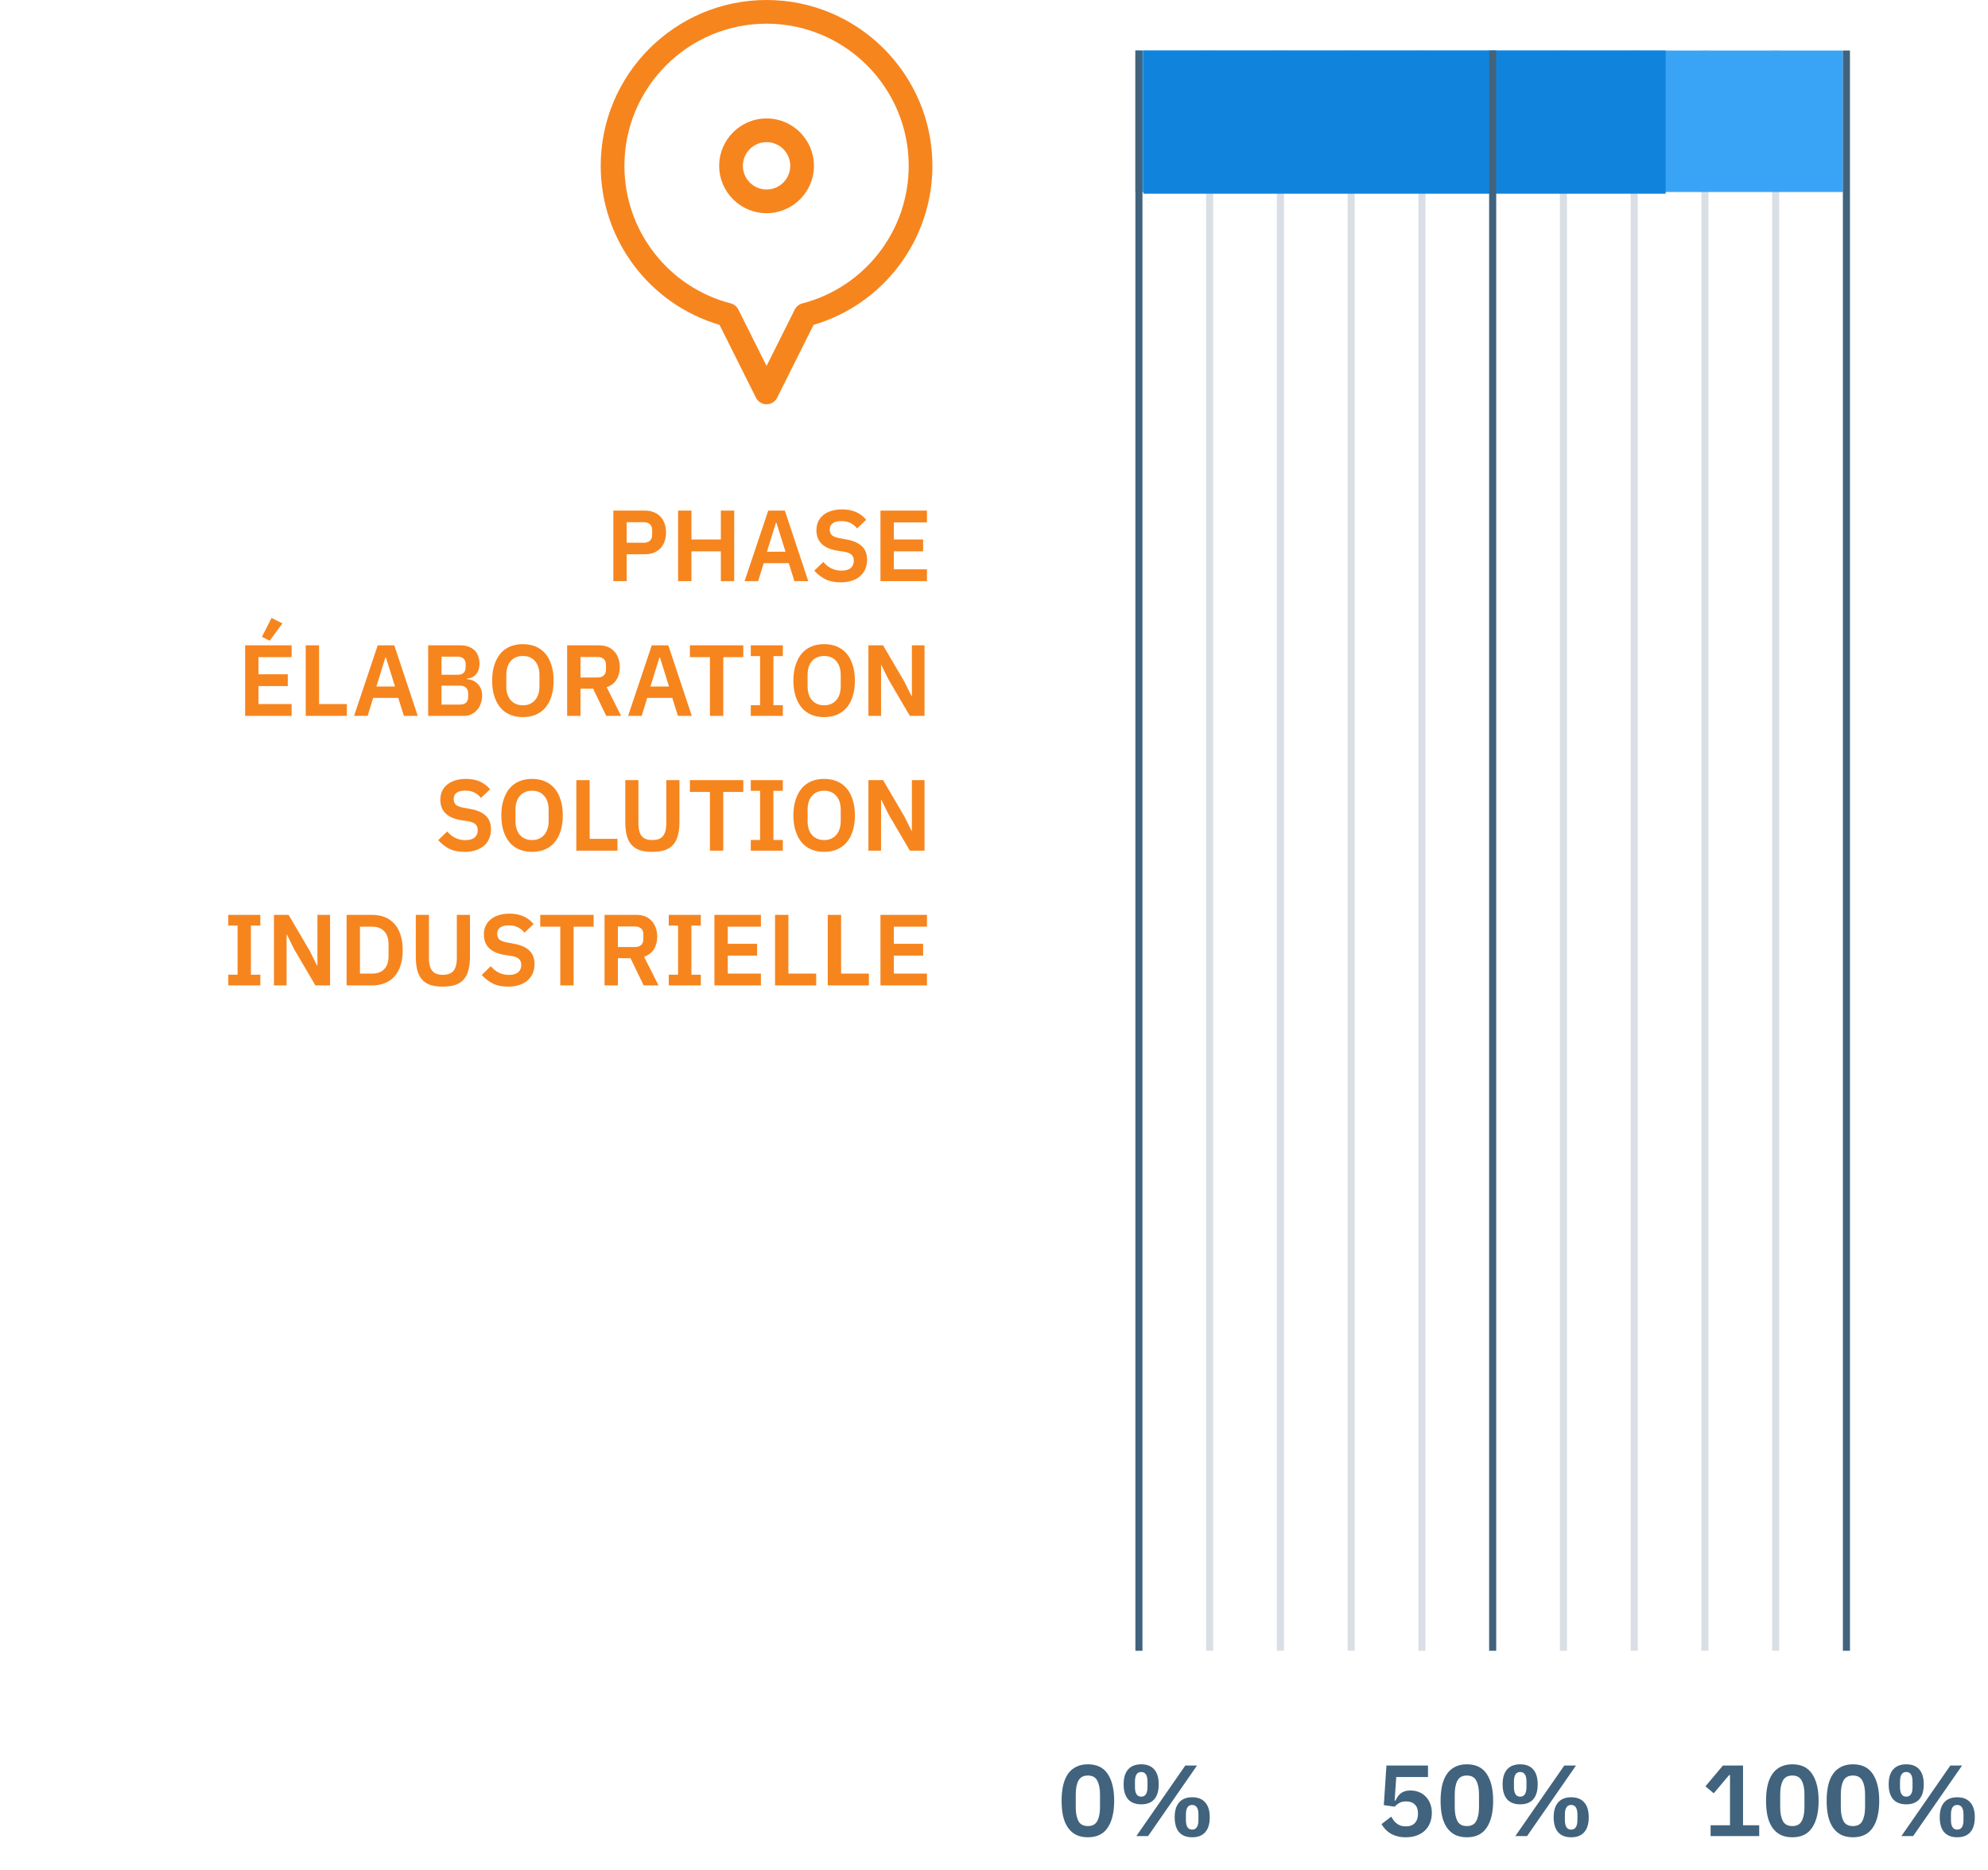 <svg width="236" height="222" viewBox="0 0 236 222" fill="none" xmlns="http://www.w3.org/2000/svg">
<path d="M129.145 218.144C128.609 218.144 128.145 218.048 127.753 217.856C127.361 217.656 127.037 217.372 126.781 217.004C126.525 216.636 126.333 216.184 126.205 215.648C126.085 215.112 126.025 214.5 126.025 213.812C126.025 213.132 126.085 212.524 126.205 211.988C126.333 211.444 126.525 210.988 126.781 210.62C127.037 210.252 127.361 209.972 127.753 209.78C128.145 209.58 128.609 209.48 129.145 209.48C130.209 209.48 130.993 209.86 131.497 210.62C132.009 211.38 132.265 212.444 132.265 213.812C132.265 215.18 132.009 216.244 131.497 217.004C130.993 217.764 130.209 218.144 129.145 218.144ZM129.145 216.812C129.681 216.812 130.053 216.612 130.261 216.212C130.477 215.804 130.585 215.256 130.585 214.568V213.056C130.585 212.368 130.477 211.824 130.261 211.424C130.053 211.016 129.681 210.812 129.145 210.812C128.609 210.812 128.233 211.016 128.017 211.424C127.809 211.824 127.705 212.368 127.705 213.056V214.568C127.705 215.256 127.809 215.804 128.017 216.212C128.233 216.612 128.609 216.812 129.145 216.812ZM134.901 218L140.709 209.624H142.101L136.293 218H134.901ZM135.477 214.232C134.797 214.232 134.277 214.032 133.917 213.632C133.565 213.224 133.389 212.632 133.389 211.856C133.389 211.08 133.565 210.492 133.917 210.092C134.277 209.684 134.797 209.48 135.477 209.48C136.157 209.48 136.673 209.684 137.025 210.092C137.377 210.492 137.553 211.08 137.553 211.856C137.553 212.632 137.377 213.224 137.025 213.632C136.673 214.032 136.157 214.232 135.477 214.232ZM135.477 213.32C135.973 213.32 136.221 212.94 136.221 212.18V211.532C136.221 210.772 135.973 210.392 135.477 210.392C134.981 210.392 134.733 210.772 134.733 211.532V212.18C134.733 212.94 134.981 213.32 135.477 213.32ZM141.525 218.144C140.853 218.144 140.337 217.944 139.977 217.544C139.625 217.136 139.449 216.544 139.449 215.768C139.449 214.992 139.625 214.404 139.977 214.004C140.337 213.596 140.853 213.392 141.525 213.392C142.205 213.392 142.721 213.596 143.073 214.004C143.433 214.404 143.613 214.992 143.613 215.768C143.613 216.544 143.433 217.136 143.073 217.544C142.721 217.944 142.205 218.144 141.525 218.144ZM141.525 217.232C142.021 217.232 142.269 216.852 142.269 216.092V215.444C142.269 214.684 142.021 214.304 141.525 214.304C141.029 214.304 140.781 214.684 140.781 215.444V216.092C140.781 216.852 141.029 217.232 141.525 217.232Z" fill="#41637D"/>
<path d="M169.52 210.992H165.752L165.56 213.8H165.644C165.732 213.624 165.828 213.46 165.932 213.308C166.036 213.156 166.156 213.028 166.292 212.924C166.428 212.82 166.584 212.74 166.76 212.684C166.944 212.62 167.164 212.588 167.42 212.588C167.78 212.588 168.116 212.648 168.428 212.768C168.74 212.888 169.008 213.064 169.232 213.296C169.464 213.52 169.644 213.796 169.772 214.124C169.908 214.452 169.976 214.824 169.976 215.24C169.976 215.664 169.908 216.052 169.772 216.404C169.636 216.756 169.436 217.064 169.172 217.328C168.908 217.584 168.584 217.784 168.2 217.928C167.816 218.072 167.376 218.144 166.88 218.144C166.496 218.144 166.152 218.1 165.848 218.012C165.544 217.932 165.276 217.82 165.044 217.676C164.812 217.532 164.612 217.368 164.444 217.184C164.276 216.992 164.128 216.792 164 216.584L165.152 215.696C165.248 215.856 165.348 216.008 165.452 216.152C165.556 216.288 165.676 216.408 165.812 216.512C165.956 216.616 166.112 216.7 166.28 216.764C166.456 216.82 166.66 216.848 166.892 216.848C167.364 216.848 167.72 216.716 167.96 216.452C168.208 216.188 168.332 215.828 168.332 215.372V215.276C168.332 214.844 168.208 214.504 167.96 214.256C167.712 214.008 167.368 213.884 166.928 213.884C166.584 213.884 166.304 213.952 166.088 214.088C165.872 214.216 165.7 214.356 165.572 214.508L164.276 214.328L164.588 209.624H169.52V210.992ZM174.136 218.144C173.6 218.144 173.136 218.048 172.744 217.856C172.352 217.656 172.028 217.372 171.772 217.004C171.516 216.636 171.324 216.184 171.196 215.648C171.076 215.112 171.016 214.5 171.016 213.812C171.016 213.132 171.076 212.524 171.196 211.988C171.324 211.444 171.516 210.988 171.772 210.62C172.028 210.252 172.352 209.972 172.744 209.78C173.136 209.58 173.6 209.48 174.136 209.48C175.2 209.48 175.984 209.86 176.488 210.62C177 211.38 177.256 212.444 177.256 213.812C177.256 215.18 177 216.244 176.488 217.004C175.984 217.764 175.2 218.144 174.136 218.144ZM174.136 216.812C174.672 216.812 175.044 216.612 175.252 216.212C175.468 215.804 175.576 215.256 175.576 214.568V213.056C175.576 212.368 175.468 211.824 175.252 211.424C175.044 211.016 174.672 210.812 174.136 210.812C173.6 210.812 173.224 211.016 173.008 211.424C172.8 211.824 172.696 212.368 172.696 213.056V214.568C172.696 215.256 172.8 215.804 173.008 216.212C173.224 216.612 173.6 216.812 174.136 216.812ZM179.891 218L185.699 209.624H187.091L181.283 218H179.891ZM180.467 214.232C179.787 214.232 179.267 214.032 178.907 213.632C178.555 213.224 178.379 212.632 178.379 211.856C178.379 211.08 178.555 210.492 178.907 210.092C179.267 209.684 179.787 209.48 180.467 209.48C181.147 209.48 181.663 209.684 182.015 210.092C182.367 210.492 182.543 211.08 182.543 211.856C182.543 212.632 182.367 213.224 182.015 213.632C181.663 214.032 181.147 214.232 180.467 214.232ZM180.467 213.32C180.963 213.32 181.211 212.94 181.211 212.18V211.532C181.211 210.772 180.963 210.392 180.467 210.392C179.971 210.392 179.723 210.772 179.723 211.532V212.18C179.723 212.94 179.971 213.32 180.467 213.32ZM186.515 218.144C185.843 218.144 185.327 217.944 184.967 217.544C184.615 217.136 184.439 216.544 184.439 215.768C184.439 214.992 184.615 214.404 184.967 214.004C185.327 213.596 185.843 213.392 186.515 213.392C187.195 213.392 187.711 213.596 188.063 214.004C188.423 214.404 188.603 214.992 188.603 215.768C188.603 216.544 188.423 217.136 188.063 217.544C187.711 217.944 187.195 218.144 186.515 218.144ZM186.515 217.232C187.011 217.232 187.259 216.852 187.259 216.092V215.444C187.259 214.684 187.011 214.304 186.515 214.304C186.019 214.304 185.771 214.684 185.771 215.444V216.092C185.771 216.852 186.019 217.232 186.515 217.232Z" fill="#41637D"/>
<path d="M203.068 218V216.716H205.372V210.764H205.264L203.44 212.924L202.456 212.096L204.532 209.624H206.92V216.716H208.84V218H203.068ZM212.771 218.144C212.235 218.144 211.771 218.048 211.379 217.856C210.987 217.656 210.663 217.372 210.407 217.004C210.151 216.636 209.959 216.184 209.831 215.648C209.711 215.112 209.651 214.5 209.651 213.812C209.651 213.132 209.711 212.524 209.831 211.988C209.959 211.444 210.151 210.988 210.407 210.62C210.663 210.252 210.987 209.972 211.379 209.78C211.771 209.58 212.235 209.48 212.771 209.48C213.835 209.48 214.619 209.86 215.123 210.62C215.635 211.38 215.891 212.444 215.891 213.812C215.891 215.18 215.635 216.244 215.123 217.004C214.619 217.764 213.835 218.144 212.771 218.144ZM212.771 216.812C213.307 216.812 213.679 216.612 213.887 216.212C214.103 215.804 214.211 215.256 214.211 214.568V213.056C214.211 212.368 214.103 211.824 213.887 211.424C213.679 211.016 213.307 210.812 212.771 210.812C212.235 210.812 211.859 211.016 211.643 211.424C211.435 211.824 211.331 212.368 211.331 213.056V214.568C211.331 215.256 211.435 215.804 211.643 216.212C211.859 216.612 212.235 216.812 212.771 216.812ZM219.967 218.144C219.431 218.144 218.967 218.048 218.575 217.856C218.183 217.656 217.859 217.372 217.603 217.004C217.347 216.636 217.155 216.184 217.027 215.648C216.907 215.112 216.847 214.5 216.847 213.812C216.847 213.132 216.907 212.524 217.027 211.988C217.155 211.444 217.347 210.988 217.603 210.62C217.859 210.252 218.183 209.972 218.575 209.78C218.967 209.58 219.431 209.48 219.967 209.48C221.031 209.48 221.815 209.86 222.319 210.62C222.831 211.38 223.087 212.444 223.087 213.812C223.087 215.18 222.831 216.244 222.319 217.004C221.815 217.764 221.031 218.144 219.967 218.144ZM219.967 216.812C220.503 216.812 220.875 216.612 221.083 216.212C221.299 215.804 221.407 215.256 221.407 214.568V213.056C221.407 212.368 221.299 211.824 221.083 211.424C220.875 211.016 220.503 210.812 219.967 210.812C219.431 210.812 219.055 211.016 218.839 211.424C218.631 211.824 218.527 212.368 218.527 213.056V214.568C218.527 215.256 218.631 215.804 218.839 216.212C219.055 216.612 219.431 216.812 219.967 216.812ZM225.722 218L231.53 209.624H232.922L227.114 218H225.722ZM226.298 214.232C225.618 214.232 225.098 214.032 224.738 213.632C224.386 213.224 224.21 212.632 224.21 211.856C224.21 211.08 224.386 210.492 224.738 210.092C225.098 209.684 225.618 209.48 226.298 209.48C226.978 209.48 227.494 209.684 227.846 210.092C228.198 210.492 228.374 211.08 228.374 211.856C228.374 212.632 228.198 213.224 227.846 213.632C227.494 214.032 226.978 214.232 226.298 214.232ZM226.298 213.32C226.794 213.32 227.042 212.94 227.042 212.18V211.532C227.042 210.772 226.794 210.392 226.298 210.392C225.802 210.392 225.554 210.772 225.554 211.532V212.18C225.554 212.94 225.802 213.32 226.298 213.32ZM232.346 218.144C231.674 218.144 231.158 217.944 230.798 217.544C230.446 217.136 230.27 216.544 230.27 215.768C230.27 214.992 230.446 214.404 230.798 214.004C231.158 213.596 231.674 213.392 232.346 213.392C233.026 213.392 233.542 213.596 233.894 214.004C234.254 214.404 234.434 214.992 234.434 215.768C234.434 216.544 234.254 217.136 233.894 217.544C233.542 217.944 233.026 218.144 232.346 218.144ZM232.346 217.232C232.842 217.232 233.09 216.852 233.09 216.092V215.444C233.09 214.684 232.842 214.304 232.346 214.304C231.85 214.304 231.602 214.684 231.602 215.444V216.092C231.602 216.852 231.85 217.232 232.346 217.232Z" fill="#41637D"/>
<line opacity="0.2" x1="143.603" y1="6" x2="143.603" y2="196" stroke="#41637D" stroke-width="0.84"/>
<line opacity="0.2" x1="185.598" y1="6" x2="185.598" y2="196" stroke="#41637D" stroke-width="0.84"/>
<line opacity="0.2" x1="152.002" y1="6" x2="152.002" y2="196" stroke="#41637D" stroke-width="0.84"/>
<line opacity="0.2" x1="193.997" y1="6" x2="193.997" y2="196" stroke="#41637D" stroke-width="0.84"/>
<line opacity="0.2" x1="160.401" y1="6" x2="160.401" y2="196" stroke="#41637D" stroke-width="0.84"/>
<line opacity="0.2" x1="202.396" y1="6" x2="202.396" y2="196" stroke="#41637D" stroke-width="0.84"/>
<line opacity="0.2" x1="168.8" y1="6" x2="168.8" y2="196" stroke="#41637D" stroke-width="0.84"/>
<line opacity="0.2" x1="210.794" y1="6" x2="210.794" y2="196" stroke="#41637D" stroke-width="0.84"/>
<rect x="134.784" y="6" width="83.99" height="16.798" fill="#39A4F5"/>
<rect x="135.733" y="6" width="62" height="17" fill="#1084DD"/>
<path d="M72.811 69V60.624H76.579C76.963 60.624 77.307 60.688 77.611 60.816C77.923 60.936 78.187 61.112 78.403 61.344C78.619 61.568 78.783 61.84 78.895 62.16C79.007 62.48 79.063 62.832 79.063 63.216C79.063 63.608 79.007 63.964 78.895 64.284C78.783 64.596 78.619 64.868 78.403 65.1C78.187 65.324 77.923 65.5 77.611 65.628C77.307 65.748 76.963 65.808 76.579 65.808H74.395V69H72.811ZM74.395 64.44H76.435C76.739 64.44 76.979 64.36 77.155 64.2C77.331 64.032 77.419 63.796 77.419 63.492V62.94C77.419 62.636 77.331 62.404 77.155 62.244C76.979 62.084 76.739 62.004 76.435 62.004H74.395V64.44ZM85.575 65.46H82.083V69H80.499V60.624H82.083V64.056H85.575V60.624H87.159V69H85.575V65.46ZM94.308 69L93.636 66.864H90.66L90 69H88.392L91.2 60.624H93.168L95.952 69H94.308ZM92.172 62.064H92.112L91.044 65.508H93.252L92.172 62.064ZM99.79 69.144C99.07 69.144 98.458 69.016 97.954 68.76C97.458 68.504 97.03 68.168 96.67 67.752L97.738 66.72C98.026 67.056 98.346 67.312 98.698 67.488C99.058 67.664 99.454 67.752 99.886 67.752C100.374 67.752 100.742 67.648 100.99 67.44C101.238 67.224 101.362 66.936 101.362 66.576C101.362 66.296 101.282 66.068 101.122 65.892C100.962 65.716 100.662 65.588 100.222 65.508L99.43 65.388C97.758 65.124 96.922 64.312 96.922 62.952C96.922 62.576 96.99 62.236 97.126 61.932C97.27 61.628 97.474 61.368 97.738 61.152C98.002 60.936 98.318 60.772 98.686 60.66C99.062 60.54 99.486 60.48 99.958 60.48C100.59 60.48 101.142 60.584 101.614 60.792C102.086 61 102.49 61.308 102.826 61.716L101.746 62.736C101.538 62.48 101.286 62.272 100.99 62.112C100.694 61.952 100.322 61.872 99.874 61.872C99.418 61.872 99.074 61.96 98.842 62.136C98.618 62.304 98.506 62.544 98.506 62.856C98.506 63.176 98.598 63.412 98.782 63.564C98.966 63.716 99.262 63.828 99.67 63.9L100.45 64.044C101.298 64.196 101.922 64.468 102.322 64.86C102.73 65.244 102.934 65.784 102.934 66.48C102.934 66.88 102.862 67.244 102.718 67.572C102.582 67.892 102.378 68.172 102.106 68.412C101.842 68.644 101.514 68.824 101.122 68.952C100.738 69.08 100.294 69.144 99.79 69.144ZM104.522 69V60.624H110.042V62.028H106.106V64.056H109.586V65.46H106.106V67.596H110.042V69H104.522ZM29.1 85V76.624H34.62V78.028H30.684V80.056H34.164V81.46H30.684V83.596H34.62V85H29.1ZM32.016 76.072L31.092 75.616L32.232 73.372L33.528 74.02L32.016 76.072ZM36.295 85V76.624H37.88V83.596H41.179V85H36.295ZM47.948 85L47.276 82.864H44.3L43.64 85H42.032L44.84 76.624H46.808L49.592 85H47.948ZM45.812 78.064H45.752L44.684 81.508H46.892L45.812 78.064ZM50.827 76.624H54.703C55.047 76.624 55.355 76.676 55.627 76.78C55.907 76.884 56.143 77.028 56.335 77.212C56.527 77.396 56.671 77.624 56.767 77.896C56.871 78.16 56.923 78.452 56.923 78.772C56.923 79.092 56.879 79.364 56.791 79.588C56.711 79.804 56.599 79.984 56.455 80.128C56.319 80.272 56.159 80.38 55.975 80.452C55.799 80.524 55.615 80.564 55.423 80.572V80.644C55.607 80.644 55.803 80.68 56.011 80.752C56.227 80.824 56.423 80.94 56.599 81.1C56.783 81.252 56.935 81.452 57.055 81.7C57.175 81.94 57.235 82.24 57.235 82.6C57.235 82.936 57.179 83.252 57.067 83.548C56.963 83.836 56.815 84.088 56.623 84.304C56.431 84.52 56.203 84.692 55.939 84.82C55.675 84.94 55.387 85 55.075 85H50.827V76.624ZM52.411 83.656H54.619C54.923 83.656 55.159 83.58 55.327 83.428C55.495 83.268 55.579 83.04 55.579 82.744V82.336C55.579 82.04 55.495 81.812 55.327 81.652C55.159 81.492 54.923 81.412 54.619 81.412H52.411V83.656ZM52.411 80.116H54.367C54.655 80.116 54.879 80.04 55.039 79.888C55.199 79.728 55.279 79.508 55.279 79.228V78.856C55.279 78.576 55.199 78.36 55.039 78.208C54.879 78.048 54.655 77.968 54.367 77.968H52.411V80.116ZM62.072 85.144C61.52 85.144 61.02 85.052 60.572 84.868C60.124 84.684 59.74 84.408 59.42 84.04C59.108 83.672 58.864 83.22 58.688 82.684C58.512 82.148 58.424 81.524 58.424 80.812C58.424 80.108 58.512 79.488 58.688 78.952C58.864 78.408 59.108 77.952 59.42 77.584C59.74 77.216 60.124 76.94 60.572 76.756C61.02 76.572 61.52 76.48 62.072 76.48C62.624 76.48 63.124 76.572 63.572 76.756C64.02 76.94 64.404 77.216 64.724 77.584C65.044 77.952 65.288 78.408 65.456 78.952C65.632 79.488 65.72 80.108 65.72 80.812C65.72 81.524 65.632 82.148 65.456 82.684C65.288 83.22 65.044 83.672 64.724 84.04C64.404 84.408 64.02 84.684 63.572 84.868C63.124 85.052 62.624 85.144 62.072 85.144ZM62.072 83.74C62.672 83.74 63.148 83.54 63.5 83.14C63.86 82.74 64.04 82.18 64.04 81.46V80.164C64.04 79.444 63.86 78.884 63.5 78.484C63.148 78.084 62.672 77.884 62.072 77.884C61.472 77.884 60.992 78.084 60.632 78.484C60.28 78.884 60.104 79.444 60.104 80.164V81.46C60.104 82.18 60.28 82.74 60.632 83.14C60.992 83.54 61.472 83.74 62.072 83.74ZM68.911 85H67.327V76.624H71.107C71.491 76.624 71.835 76.684 72.139 76.804C72.443 76.924 72.699 77.1 72.907 77.332C73.123 77.556 73.287 77.828 73.399 78.148C73.519 78.468 73.579 78.824 73.579 79.216C73.579 79.792 73.447 80.288 73.183 80.704C72.927 81.12 72.539 81.416 72.019 81.592L73.735 85H71.971L70.411 81.772H68.911V85ZM70.951 80.44C71.255 80.44 71.495 80.36 71.671 80.2C71.847 80.032 71.935 79.796 71.935 79.492V78.94C71.935 78.636 71.847 78.404 71.671 78.244C71.495 78.084 71.255 78.004 70.951 78.004H68.911V80.44H70.951ZM80.48 85L79.808 82.864H76.832L76.171 85H74.564L77.371 76.624H79.34L82.124 85H80.48ZM78.344 78.064H78.284L77.216 81.508H79.424L78.344 78.064ZM85.861 78.028V85H84.277V78.028H81.901V76.624H88.237V78.028H85.861ZM89.127 85V83.728H90.231V77.896H89.127V76.624H92.931V77.896H91.815V83.728H92.931V85H89.127ZM97.837 85.144C97.285 85.144 96.785 85.052 96.337 84.868C95.889 84.684 95.505 84.408 95.185 84.04C94.873 83.672 94.629 83.22 94.453 82.684C94.277 82.148 94.189 81.524 94.189 80.812C94.189 80.108 94.277 79.488 94.453 78.952C94.629 78.408 94.873 77.952 95.185 77.584C95.505 77.216 95.889 76.94 96.337 76.756C96.785 76.572 97.285 76.48 97.837 76.48C98.389 76.48 98.889 76.572 99.337 76.756C99.785 76.94 100.169 77.216 100.489 77.584C100.809 77.952 101.053 78.408 101.221 78.952C101.397 79.488 101.485 80.108 101.485 80.812C101.485 81.524 101.397 82.148 101.221 82.684C101.053 83.22 100.809 83.672 100.489 84.04C100.169 84.408 99.785 84.684 99.337 84.868C98.889 85.052 98.389 85.144 97.837 85.144ZM97.837 83.74C98.437 83.74 98.913 83.54 99.265 83.14C99.625 82.74 99.805 82.18 99.805 81.46V80.164C99.805 79.444 99.625 78.884 99.265 78.484C98.913 78.084 98.437 77.884 97.837 77.884C97.237 77.884 96.757 78.084 96.397 78.484C96.045 78.884 95.869 79.444 95.869 80.164V81.46C95.869 82.18 96.045 82.74 96.397 83.14C96.757 83.54 97.237 83.74 97.837 83.74ZM105.492 80.704L104.628 78.964H104.592V85H103.092V76.624H104.832L107.352 80.92L108.216 82.66H108.252V76.624H109.752V85H108.012L105.492 80.704ZM55.142 101.144C54.422 101.144 53.81 101.016 53.306 100.76C52.81 100.504 52.382 100.168 52.022 99.752L53.09 98.72C53.378 99.056 53.698 99.312 54.05 99.488C54.41 99.664 54.806 99.752 55.238 99.752C55.726 99.752 56.094 99.648 56.342 99.44C56.59 99.224 56.714 98.936 56.714 98.576C56.714 98.296 56.634 98.068 56.474 97.892C56.314 97.716 56.014 97.588 55.574 97.508L54.782 97.388C53.11 97.124 52.274 96.312 52.274 94.952C52.274 94.576 52.342 94.236 52.478 93.932C52.622 93.628 52.826 93.368 53.09 93.152C53.354 92.936 53.67 92.772 54.038 92.66C54.414 92.54 54.838 92.48 55.31 92.48C55.942 92.48 56.494 92.584 56.966 92.792C57.438 93 57.842 93.308 58.178 93.716L57.098 94.736C56.89 94.48 56.638 94.272 56.342 94.112C56.046 93.952 55.674 93.872 55.226 93.872C54.77 93.872 54.426 93.96 54.194 94.136C53.97 94.304 53.858 94.544 53.858 94.856C53.858 95.176 53.95 95.412 54.134 95.564C54.318 95.716 54.614 95.828 55.022 95.9L55.802 96.044C56.65 96.196 57.274 96.468 57.674 96.86C58.082 97.244 58.286 97.784 58.286 98.48C58.286 98.88 58.214 99.244 58.07 99.572C57.934 99.892 57.73 100.172 57.458 100.412C57.194 100.644 56.866 100.824 56.474 100.952C56.09 101.08 55.646 101.144 55.142 101.144ZM63.162 101.144C62.61 101.144 62.11 101.052 61.662 100.868C61.214 100.684 60.83 100.408 60.51 100.04C60.198 99.672 59.954 99.22 59.778 98.684C59.602 98.148 59.514 97.524 59.514 96.812C59.514 96.108 59.602 95.488 59.778 94.952C59.954 94.408 60.198 93.952 60.51 93.584C60.83 93.216 61.214 92.94 61.662 92.756C62.11 92.572 62.61 92.48 63.162 92.48C63.714 92.48 64.214 92.572 64.662 92.756C65.11 92.94 65.494 93.216 65.814 93.584C66.134 93.952 66.378 94.408 66.546 94.952C66.722 95.488 66.81 96.108 66.81 96.812C66.81 97.524 66.722 98.148 66.546 98.684C66.378 99.22 66.134 99.672 65.814 100.04C65.494 100.408 65.11 100.684 64.662 100.868C64.214 101.052 63.714 101.144 63.162 101.144ZM63.162 99.74C63.762 99.74 64.238 99.54 64.59 99.14C64.95 98.74 65.13 98.18 65.13 97.46V96.164C65.13 95.444 64.95 94.884 64.59 94.484C64.238 94.084 63.762 93.884 63.162 93.884C62.562 93.884 62.082 94.084 61.722 94.484C61.37 94.884 61.194 95.444 61.194 96.164V97.46C61.194 98.18 61.37 98.74 61.722 99.14C62.082 99.54 62.562 99.74 63.162 99.74ZM68.417 101V92.624H70.001V99.596H73.301V101H68.417ZM75.788 92.624V97.772C75.788 98.428 75.912 98.92 76.16 99.248C76.416 99.576 76.844 99.74 77.444 99.74C78.044 99.74 78.468 99.576 78.716 99.248C78.972 98.92 79.1 98.428 79.1 97.772V92.624H80.66V97.568C80.66 98.184 80.6 98.716 80.48 99.164C80.368 99.612 80.184 99.984 79.928 100.28C79.672 100.576 79.336 100.796 78.92 100.94C78.512 101.076 78.016 101.144 77.432 101.144C76.84 101.144 76.34 101.076 75.932 100.94C75.532 100.796 75.204 100.576 74.948 100.28C74.692 99.984 74.508 99.612 74.396 99.164C74.284 98.716 74.228 98.184 74.228 97.568V92.624H75.788ZM85.861 94.028V101H84.277V94.028H81.901V92.624H88.237V94.028H85.861ZM89.127 101V99.728H90.231V93.896H89.127V92.624H92.931V93.896H91.815V99.728H92.931V101H89.127ZM97.837 101.144C97.285 101.144 96.785 101.052 96.337 100.868C95.889 100.684 95.505 100.408 95.185 100.04C94.873 99.672 94.629 99.22 94.453 98.684C94.277 98.148 94.189 97.524 94.189 96.812C94.189 96.108 94.277 95.488 94.453 94.952C94.629 94.408 94.873 93.952 95.185 93.584C95.505 93.216 95.889 92.94 96.337 92.756C96.785 92.572 97.285 92.48 97.837 92.48C98.389 92.48 98.889 92.572 99.337 92.756C99.785 92.94 100.169 93.216 100.489 93.584C100.809 93.952 101.053 94.408 101.221 94.952C101.397 95.488 101.485 96.108 101.485 96.812C101.485 97.524 101.397 98.148 101.221 98.684C101.053 99.22 100.809 99.672 100.489 100.04C100.169 100.408 99.785 100.684 99.337 100.868C98.889 101.052 98.389 101.144 97.837 101.144ZM97.837 99.74C98.437 99.74 98.913 99.54 99.265 99.14C99.625 98.74 99.805 98.18 99.805 97.46V96.164C99.805 95.444 99.625 94.884 99.265 94.484C98.913 94.084 98.437 93.884 97.837 93.884C97.237 93.884 96.757 94.084 96.397 94.484C96.045 94.884 95.869 95.444 95.869 96.164V97.46C95.869 98.18 96.045 98.74 96.397 99.14C96.757 99.54 97.237 99.74 97.837 99.74ZM105.492 96.704L104.628 94.964H104.592V101H103.092V92.624H104.832L107.352 96.92L108.216 98.66H108.252V92.624H109.752V101H108.012L105.492 96.704ZM27.1 117V115.728H28.204V109.896H27.1V108.624H30.904V109.896H29.788V115.728H30.904V117H27.1ZM34.922 112.704L34.058 110.964H34.022V117H32.522V108.624H34.262L36.782 112.92L37.646 114.66H37.682V108.624H39.182V117H37.442L34.922 112.704ZM41.147 108.624H44.195C44.739 108.624 45.231 108.712 45.671 108.888C46.119 109.064 46.499 109.328 46.811 109.68C47.131 110.024 47.375 110.46 47.543 110.988C47.719 111.508 47.807 112.116 47.807 112.812C47.807 113.508 47.719 114.12 47.543 114.648C47.375 115.168 47.131 115.604 46.811 115.956C46.499 116.3 46.119 116.56 45.671 116.736C45.231 116.912 44.739 117 44.195 117H41.147V108.624ZM44.195 115.596C44.787 115.596 45.255 115.424 45.599 115.08C45.951 114.728 46.127 114.192 46.127 113.472V112.152C46.127 111.432 45.951 110.9 45.599 110.556C45.255 110.204 44.787 110.028 44.195 110.028H42.731V115.596H44.195ZM50.92 108.624V113.772C50.92 114.428 51.044 114.92 51.292 115.248C51.548 115.576 51.977 115.74 52.577 115.74C53.176 115.74 53.6 115.576 53.849 115.248C54.105 114.92 54.233 114.428 54.233 113.772V108.624H55.792V113.568C55.792 114.184 55.733 114.716 55.612 115.164C55.501 115.612 55.316 115.984 55.06 116.28C54.804 116.576 54.468 116.796 54.053 116.94C53.645 117.076 53.148 117.144 52.565 117.144C51.972 117.144 51.472 117.076 51.065 116.94C50.664 116.796 50.337 116.576 50.081 116.28C49.825 115.984 49.641 115.612 49.529 115.164C49.416 114.716 49.361 114.184 49.361 113.568V108.624H50.92ZM60.31 117.144C59.59 117.144 58.978 117.016 58.474 116.76C57.978 116.504 57.55 116.168 57.19 115.752L58.258 114.72C58.546 115.056 58.866 115.312 59.218 115.488C59.578 115.664 59.974 115.752 60.406 115.752C60.894 115.752 61.262 115.648 61.51 115.44C61.758 115.224 61.882 114.936 61.882 114.576C61.882 114.296 61.802 114.068 61.642 113.892C61.482 113.716 61.182 113.588 60.742 113.508L59.95 113.388C58.278 113.124 57.442 112.312 57.442 110.952C57.442 110.576 57.51 110.236 57.646 109.932C57.79 109.628 57.994 109.368 58.258 109.152C58.522 108.936 58.838 108.772 59.206 108.66C59.582 108.54 60.006 108.48 60.478 108.48C61.11 108.48 61.662 108.584 62.134 108.792C62.606 109 63.01 109.308 63.346 109.716L62.266 110.736C62.058 110.48 61.806 110.272 61.51 110.112C61.214 109.952 60.842 109.872 60.394 109.872C59.938 109.872 59.594 109.96 59.362 110.136C59.138 110.304 59.026 110.544 59.026 110.856C59.026 111.176 59.118 111.412 59.302 111.564C59.486 111.716 59.782 111.828 60.19 111.9L60.97 112.044C61.818 112.196 62.442 112.468 62.842 112.86C63.25 113.244 63.454 113.784 63.454 114.48C63.454 114.88 63.382 115.244 63.238 115.572C63.102 115.892 62.898 116.172 62.626 116.412C62.362 116.644 62.034 116.824 61.642 116.952C61.258 117.08 60.814 117.144 60.31 117.144ZM68.095 110.028V117H66.511V110.028H64.135V108.624H70.471V110.028H68.095ZM73.352 117H71.768V108.624H75.548C75.932 108.624 76.276 108.684 76.58 108.804C76.884 108.924 77.14 109.1 77.348 109.332C77.564 109.556 77.728 109.828 77.84 110.148C77.96 110.468 78.02 110.824 78.02 111.216C78.02 111.792 77.888 112.288 77.624 112.704C77.368 113.12 76.98 113.416 76.46 113.592L78.176 117H76.412L74.852 113.772H73.352V117ZM75.392 112.44C75.696 112.44 75.936 112.36 76.112 112.2C76.288 112.032 76.376 111.796 76.376 111.492V110.94C76.376 110.636 76.288 110.404 76.112 110.244C75.936 110.084 75.696 110.004 75.392 110.004H73.352V112.44H75.392ZM79.389 117V115.728H80.493V109.896H79.389V108.624H83.193V109.896H82.077V115.728H83.193V117H79.389ZM84.811 117V108.624H90.331V110.028H86.395V112.056H89.875V113.46H86.395V115.596H90.331V117H84.811ZM92.007 117V108.624H93.591V115.596H96.891V117H92.007ZM98.264 117V108.624H99.848V115.596H103.148V117H98.264ZM104.522 117V108.624H110.042V110.028H106.106V112.056H109.586V113.46H106.106V115.596H110.042V117H104.522Z" fill="#F6851E"/>
<line x1="135.204" y1="6" x2="135.204" y2="196" stroke="#41637D" stroke-width="0.84"/>
<line x1="177.198" y1="6" x2="177.198" y2="196" stroke="#41637D" stroke-width="0.84"/>
<line x1="219.193" y1="6" x2="219.193" y2="196" stroke="#41637D" stroke-width="0.84"/>
<path d="M91 0C80.144 0 71.312 8.832 71.312 19.688C71.312 28.44 77.08 36.114 85.416 38.571L89.742 47.222C89.981 47.699 90.467 48 91 48C91.532 48 92.019 47.699 92.258 47.222L96.583 38.572C104.92 36.114 110.688 28.44 110.688 19.688C110.688 8.832 101.856 0 91 0V0ZM95.252 36.022C94.859 36.124 94.529 36.391 94.347 36.754L91 43.45L87.653 36.754C87.471 36.391 87.141 36.124 86.748 36.022C79.316 34.093 74.125 27.377 74.125 19.688C74.125 10.382 81.695 2.812 91 2.812C100.305 2.812 107.875 10.382 107.875 19.688C107.875 27.377 102.684 34.093 95.252 36.022Z" fill="#F6851E"/>
<path d="M91 14.062C87.898 14.062 85.375 16.586 85.375 19.688C85.375 22.789 87.898 25.312 91 25.312C94.102 25.312 96.625 22.789 96.625 19.688C96.625 16.586 94.102 14.062 91 14.062ZM91 22.5C89.449 22.5 88.188 21.238 88.188 19.688C88.188 18.137 89.449 16.875 91 16.875C92.551 16.875 93.812 18.137 93.812 19.688C93.812 21.238 92.551 22.5 91 22.5Z" fill="#F6851E"/>
</svg>
